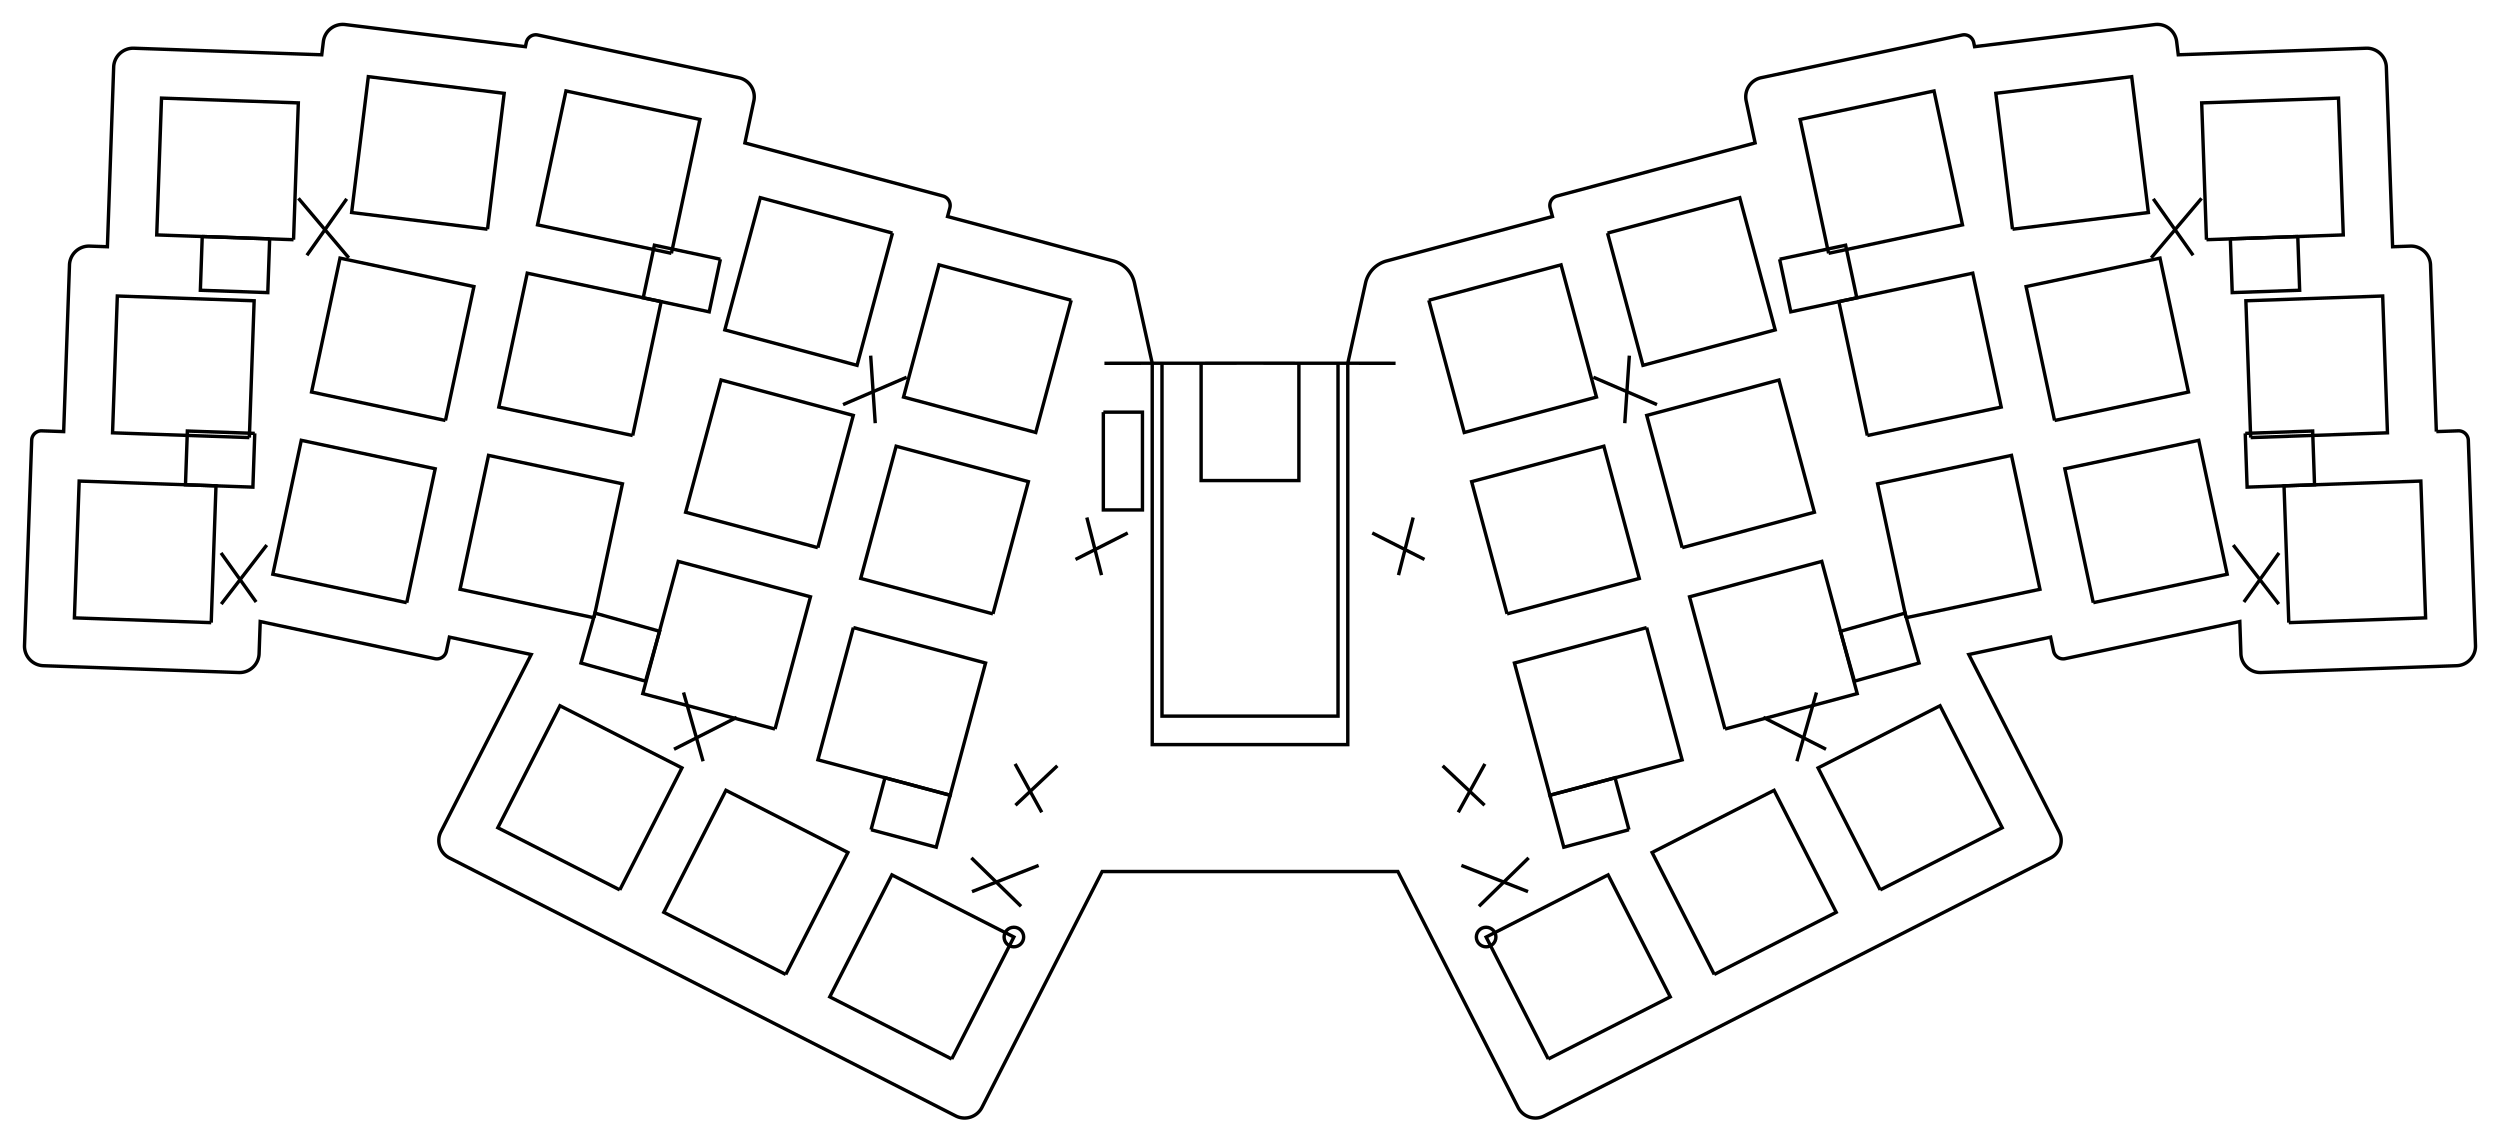 <?xml version="1.0"?>
<!DOCTYPE svg PUBLIC "-//W3C//DTD SVG 1.1//EN" "http://www.w3.org/Graphics/SVG/1.1/DTD/svg11.dtd">
<svg width="255.671mm" height="116.845mm" viewBox="0 0 255.671 116.845" xmlns="http://www.w3.org/2000/svg" version="1.1">
<g id="Sketch167" transform="translate(127.836,2.362) scale(1,-1)">
<path id="Sketch167_w0000"  d="M 97.816 -22.152 L 97.327 -8.16 L 111.318 -7.672 L 111.807 -21.663 L 97.816 -22.152 " stroke="#000000" stroke-width="0.35 px" style="stroke-width:0.35;stroke-miterlimit:4;stroke-dasharray:none;fill:none;fill-opacity:1;fill-rule: evenodd"/>
<path id="Sketch167_w0001"  d="M 102.335 -42.39 L 101.846 -28.398 L 115.837 -27.91 L 116.326 -41.901 L 102.335 -42.39 " stroke="#000000" stroke-width="0.35 px" style="stroke-width:0.35;stroke-miterlimit:4;stroke-dasharray:none;fill:none;fill-opacity:1;fill-rule: evenodd"/>
<path id="Sketch167_w0002"  d="M 106.236 -61.315 L 105.747 -47.324 L 119.739 -46.835 L 120.227 -60.827 L 106.236 -61.315 " stroke="#000000" stroke-width="0.35 px" style="stroke-width:0.35;stroke-miterlimit:4;stroke-dasharray:none;fill:none;fill-opacity:1;fill-rule: evenodd"/>
<path id="Sketch167_w0003"  d="M 77.979 -21.079 L 76.273 -7.183 L 90.169 -5.477 L 91.875 -19.373 L 77.979 -21.079 " stroke="#000000" stroke-width="0.35 px" style="stroke-width:0.35;stroke-miterlimit:4;stroke-dasharray:none;fill:none;fill-opacity:1;fill-rule: evenodd"/>
<path id="Sketch167_w0004"  d="M 59.17 -23.545 L 56.259 -9.851 L 69.954 -6.94 L 72.864 -20.634 L 59.17 -23.545 " stroke="#000000" stroke-width="0.35 px" style="stroke-width:0.35;stroke-miterlimit:4;stroke-dasharray:none;fill:none;fill-opacity:1;fill-rule: evenodd"/>
<path id="Sketch167_w0005"  d="M 63.131 -42.179 L 60.22 -28.485 L 73.914 -25.574 L 76.825 -39.268 L 63.131 -42.179 " stroke="#000000" stroke-width="0.35 px" style="stroke-width:0.35;stroke-miterlimit:4;stroke-dasharray:none;fill:none;fill-opacity:1;fill-rule: evenodd"/>
<path id="Sketch167_w0006"  d="M 82.28 -40.64 L 79.369 -26.946 L 93.063 -24.036 L 95.974 -37.73 L 82.28 -40.64 " stroke="#000000" stroke-width="0.35 px" style="stroke-width:0.35;stroke-miterlimit:4;stroke-dasharray:none;fill:none;fill-opacity:1;fill-rule: evenodd"/>
<path id="Sketch167_w0007"  d="M 67.092 -60.813 L 64.181 -47.118 L 77.875 -44.208 L 80.786 -57.902 L 67.092 -60.813 " stroke="#000000" stroke-width="0.35 px" style="stroke-width:0.35;stroke-miterlimit:4;stroke-dasharray:none;fill:none;fill-opacity:1;fill-rule: evenodd"/>
<path id="Sketch167_w0008"  d="M 86.24 -59.274 L 83.33 -45.58 L 97.024 -42.669 L 99.934 -56.363 L 86.24 -59.274 " stroke="#000000" stroke-width="0.35 px" style="stroke-width:0.35;stroke-miterlimit:4;stroke-dasharray:none;fill:none;fill-opacity:1;fill-rule: evenodd"/>
<path id="Sketch167_w0009"  d="M 36.562 -21.477 L 40.186 -35 L 53.709 -31.376 L 50.085 -17.853 L 36.562 -21.477 " stroke="#000000" stroke-width="0.35 px" style="stroke-width:0.35;stroke-miterlimit:4;stroke-dasharray:none;fill:none;fill-opacity:1;fill-rule: evenodd"/>
<path id="Sketch167_w0010"  d="M 18.286 -28.346 L 21.91 -41.869 L 35.433 -38.246 L 31.809 -24.723 L 18.286 -28.346 " stroke="#000000" stroke-width="0.35 px" style="stroke-width:0.35;stroke-miterlimit:4;stroke-dasharray:none;fill:none;fill-opacity:1;fill-rule: evenodd"/>
<path id="Sketch167_w0011"  d="M 44.196 -53.647 L 40.573 -40.124 L 54.096 -36.501 L 57.719 -50.024 L 44.196 -53.647 " stroke="#000000" stroke-width="0.35 px" style="stroke-width:0.35;stroke-miterlimit:4;stroke-dasharray:none;fill:none;fill-opacity:1;fill-rule: evenodd"/>
<path id="Sketch167_w0012"  d="M 26.288 -60.418 L 22.665 -46.895 L 36.188 -43.271 L 39.811 -56.794 L 26.288 -60.418 " stroke="#000000" stroke-width="0.35 px" style="stroke-width:0.35;stroke-miterlimit:4;stroke-dasharray:none;fill:none;fill-opacity:1;fill-rule: evenodd"/>
<path id="Sketch167_w0013"  d="M 48.575 -72.196 L 44.951 -58.673 L 58.474 -55.05 L 62.098 -68.573 L 48.575 -72.196 " stroke="#000000" stroke-width="0.35 px" style="stroke-width:0.35;stroke-miterlimit:4;stroke-dasharray:none;fill:none;fill-opacity:1;fill-rule: evenodd"/>
<path id="Sketch167_w0014"  d="M 40.566 -61.82 L 27.043 -65.444 L 30.667 -78.967 L 44.19 -75.343 L 40.566 -61.82 " stroke="#000000" stroke-width="0.35 px" style="stroke-width:0.35;stroke-miterlimit:4;stroke-dasharray:none;fill:none;fill-opacity:1;fill-rule: evenodd"/>
<path id="Sketch167_w0015"  d="M 64.451 -88.645 L 58.095 -76.17 L 70.569 -69.815 L 76.925 -82.289 L 64.451 -88.645 " stroke="#000000" stroke-width="0.35 px" style="stroke-width:0.35;stroke-miterlimit:4;stroke-dasharray:none;fill:none;fill-opacity:1;fill-rule: evenodd"/>
<path id="Sketch167_w0016"  d="M 47.477 -97.293 L 41.121 -84.819 L 53.596 -78.463 L 59.951 -90.937 L 47.477 -97.293 " stroke="#000000" stroke-width="0.35 px" style="stroke-width:0.35;stroke-miterlimit:4;stroke-dasharray:none;fill:none;fill-opacity:1;fill-rule: evenodd"/>
<path id="Sketch167_w0017"  d="M 30.504 -105.942 L 24.148 -93.467 L 36.622 -87.112 L 42.978 -99.586 L 30.504 -105.942 " stroke="#000000" stroke-width="0.35 px" style="stroke-width:0.35;stroke-miterlimit:4;stroke-dasharray:none;fill:none;fill-opacity:1;fill-rule: evenodd"/>
<path id="Sketch167_w0018"  d="M 123.562 -41.699 L 121.325 -41.777 L 123.562 -41.699 M -121.325 -41.777 L -123.562 -41.699 L -121.325 -41.777 L -120.73 -24.737 A 2 2 0 0 0 -118.661 -22.808L -116.852 -22.872 L -116.211 -4.499 A 2 2 0 0 0 -114.142 -2.57L -94.932 -3.241 L -94.766 -1.89 A 2 2 0 0 0 -92.537 -0.149L -74.103 -2.412 L -74.013 -1.988 A 1 1 0 0 0 -72.827 -1.218L -52.282 -5.585 A 2 2 0 0 0 -50.742 -7.957L -51.656 -12.256 L -31.405 -17.682 A 1 1 0 0 0 -30.697 -18.907L -30.932 -19.781 L -13.969 -24.326 A 3 3 0 0 0 -11.816 -26.576L -10.0 -34.787 L -10.0 -73.787 L 0.0 -73.787 L 10.0 -73.787 L 10.0 -34.787 L 11.816 -26.576 A 3 3 0 0 0 13.969 -24.326L 30.932 -19.781 L 30.697 -18.907 A 1 1 0 0 0 31.404 -17.682L 51.656 -12.256 L 50.742 -7.957 A 2 2 0 0 0 52.282 -5.585L 72.827 -1.218 A 1 1 0 0 0 74.013 -1.988L 74.103 -2.412 L 92.537 -0.149 A 2 2 0 0 0 94.766 -1.89L 94.932 -3.241 L 114.142 -2.57 A 2 2 0 0 0 116.211 -4.499L 116.852 -22.872 L 118.661 -22.808 A 2 2 0 0 0 120.73 -24.737L 121.325 -41.777 M -123.562 -41.699 A 1 1 0 0 1 -124.596 -42.663L -125.329 -63.65 A 2 2 0 0 1 -123.4 -65.719L -103.408 -66.417 A 2 2 0 0 1 -101.339 -64.488L -101.224 -61.201 L -83.367 -64.997 A 1 1 0 0 1 -82.181 -64.226L -81.877 -62.795 L -73.51 -64.573 L -82.742 -82.692 A 2 2 0 0 1 -81.868 -85.382L -30.101 -111.759 A 2 2 0 0 1 -27.41 -110.885L -15.122 -86.768 L 0.0 -86.768 L 15.122 -86.768 L 27.411 -110.885 A 2 2 0 0 1 30.101 -111.759L 81.868 -85.382 A 2 2 0 0 1 82.742 -82.692L 73.51 -64.573 L 81.877 -62.795 L 82.181 -64.226 A 1 1 0 0 1 83.367 -64.997L 101.224 -61.201 L 101.339 -64.488 A 2 2 0 0 1 103.408 -66.417L 123.4 -65.719 A 2 2 0 0 1 125.329 -63.65L 124.596 -42.663 A 1 1 0 0 1 123.562 -41.699" stroke="#000000" stroke-width="0.35 px" style="stroke-width:0.35;stroke-miterlimit:4;stroke-dasharray:none;fill:none;fill-opacity:1;fill-rule: evenodd"/>
<path id="Sketch167_w0019"  d="M 100.258 -22.066 L 107.154 -21.826 L 100.258 -22.066 M 100.258 -22.066 L 100.45 -27.563 L 107.346 -27.322 L 107.154 -21.826 " stroke="#000000" stroke-width="0.35 px" style="stroke-width:0.35;stroke-miterlimit:4;stroke-dasharray:none;fill:none;fill-opacity:1;fill-rule: evenodd"/>
<path id="Sketch167_w0020"  d="M 9.0 -34.875 L 9.0 -70.875 L 0.0 -70.875 L -9.0 -70.875 L -9.0 -34.875 " stroke="#000000" stroke-width="0.35 px" style="stroke-width:0.35;stroke-miterlimit:4;stroke-dasharray:none;fill:none;fill-opacity:1;fill-rule: evenodd"/>
<path id="Sketch167_w0021"  d="M 14.888 -34.79 L 0.0 -34.78 L -14.888 -34.79 " stroke="#000000" stroke-width="0.35 px" style="stroke-width:0.35;stroke-miterlimit:4;stroke-dasharray:none;fill:none;fill-opacity:1;fill-rule: evenodd"/>
<path id="Sketch167_w0022"  d="M 5.0 -34.784 L 5.0 -46.784 L 0.0 -46.784 L -5.0 -46.784 L -5.0 -34.784 " stroke="#000000" stroke-width="0.35 px" style="stroke-width:0.35;stroke-miterlimit:4;stroke-dasharray:none;fill:none;fill-opacity:1;fill-rule: evenodd"/>
<path id="Sketch167_w0023"  d="M 54.163 -24.149 L 55.306 -29.529 L 62.055 -28.095 L 60.912 -22.715 L 54.163 -24.149 " stroke="#000000" stroke-width="0.35 px" style="stroke-width:0.35;stroke-miterlimit:4;stroke-dasharray:none;fill:none;fill-opacity:1;fill-rule: evenodd"/>
<path id="Sketch167_w0024"  d="M 101.781 -41.959 L 101.973 -47.456 L 108.868 -47.215 L 108.676 -41.718 L 101.781 -41.959 " stroke="#000000" stroke-width="0.35 px" style="stroke-width:0.35;stroke-miterlimit:4;stroke-dasharray:none;fill:none;fill-opacity:1;fill-rule: evenodd"/>
<path id="Sketch167_w0025"  d="M 66.934 -60.149 L 68.422 -65.444 L 61.815 -67.301 L 60.381 -62.198 L 67.023 -60.331 " stroke="#000000" stroke-width="0.35 px" style="stroke-width:0.35;stroke-miterlimit:4;stroke-dasharray:none;fill:none;fill-opacity:1;fill-rule: evenodd"/>
<path id="Sketch167_w0026"  d="M 38.755 -82.493 L 32.09 -84.279 L 30.667 -78.967 L 37.332 -77.181 L 38.755 -82.493 " stroke="#000000" stroke-width="0.35 px" style="stroke-width:0.35;stroke-miterlimit:4;stroke-dasharray:none;fill:none;fill-opacity:1;fill-rule: evenodd"/>
<circle cx="24.148" cy="-93.467" r="1.0" stroke="#000000" stroke-width="0.35 px" style="stroke-width:0.35;stroke-miterlimit:4;stroke-dasharray:none;fill:none"/>
<path id="Sketch167_w0028"  d="M 92.378 -17.973 L 96.45 -23.746 " stroke="#000000" stroke-width="0.35 px" style="stroke-width:0.35;stroke-miterlimit:4;stroke-dasharray:none;fill:none;fill-opacity:1;fill-rule: evenodd"/>
<path id="Sketch167_w0029"  d="M 97.313 -17.922 L 92.166 -24.006 " stroke="#000000" stroke-width="0.35 px" style="stroke-width:0.35;stroke-miterlimit:4;stroke-dasharray:none;fill:none;fill-opacity:1;fill-rule: evenodd"/>
<path id="Sketch167_w0030"  d="M 100.554 -53.38 L 105.209 -59.417 " stroke="#000000" stroke-width="0.35 px" style="stroke-width:0.35;stroke-miterlimit:4;stroke-dasharray:none;fill:none;fill-opacity:1;fill-rule: evenodd"/>
<path id="Sketch167_w0031"  d="M 105.232 -54.186 L 101.643 -59.206 " stroke="#000000" stroke-width="0.35 px" style="stroke-width:0.35;stroke-miterlimit:4;stroke-dasharray:none;fill:none;fill-opacity:1;fill-rule: evenodd"/>
<path id="Sketch167_w0032"  d="M 52.489 -71.004 L 58.907 -74.263 " stroke="#000000" stroke-width="0.35 px" style="stroke-width:0.35;stroke-miterlimit:4;stroke-dasharray:none;fill:none;fill-opacity:1;fill-rule: evenodd"/>
<path id="Sketch167_w0033"  d="M 57.931 -68.455 L 55.932 -75.491 " stroke="#000000" stroke-width="0.35 px" style="stroke-width:0.35;stroke-miterlimit:4;stroke-dasharray:none;fill:none;fill-opacity:1;fill-rule: evenodd"/>
<path id="Sketch167_w0034"  d="M 21.616 -86.143 L 28.433 -88.824 " stroke="#000000" stroke-width="0.35 px" style="stroke-width:0.35;stroke-miterlimit:4;stroke-dasharray:none;fill:none;fill-opacity:1;fill-rule: evenodd"/>
<path id="Sketch167_w0035"  d="M 28.494 -85.37 L 23.414 -90.324 " stroke="#000000" stroke-width="0.35 px" style="stroke-width:0.35;stroke-miterlimit:4;stroke-dasharray:none;fill:none;fill-opacity:1;fill-rule: evenodd"/>
<path id="Sketch167_w0036"  d="M 19.704 -75.954 L 23.987 -79.99 " stroke="#000000" stroke-width="0.35 px" style="stroke-width:0.35;stroke-miterlimit:4;stroke-dasharray:none;fill:none;fill-opacity:1;fill-rule: evenodd"/>
<path id="Sketch167_w0037"  d="M 24.023 -75.761 L 21.298 -80.711 " stroke="#000000" stroke-width="0.35 px" style="stroke-width:0.35;stroke-miterlimit:4;stroke-dasharray:none;fill:none;fill-opacity:1;fill-rule: evenodd"/>
<path id="Sketch167_w0038"  d="M 12.503 -52.143 L 17.844 -54.85 " stroke="#000000" stroke-width="0.35 px" style="stroke-width:0.35;stroke-miterlimit:4;stroke-dasharray:none;fill:none;fill-opacity:1;fill-rule: evenodd"/>
<path id="Sketch167_w0039"  d="M 16.687 -50.562 L 15.186 -56.455 " stroke="#000000" stroke-width="0.35 px" style="stroke-width:0.35;stroke-miterlimit:4;stroke-dasharray:none;fill:none;fill-opacity:1;fill-rule: evenodd"/>
<path id="Sketch167_w0040"  d="M 35.113 -36.218 L 41.622 -39.016 " stroke="#000000" stroke-width="0.35 px" style="stroke-width:0.35;stroke-miterlimit:4;stroke-dasharray:none;fill:none;fill-opacity:1;fill-rule: evenodd"/>
<path id="Sketch167_w0041"  d="M 38.794 -34.009 L 38.327 -40.917 " stroke="#000000" stroke-width="0.35 px" style="stroke-width:0.35;stroke-miterlimit:4;stroke-dasharray:none;fill:none;fill-opacity:1;fill-rule: evenodd"/>
<path id="Sketch167_w0042"  d="M -15.0 -39.788 L -11.0 -39.788 L -11.0 -49.788 L -15.0 -49.788 L -15.0 -39.788 " stroke="#000000" stroke-width="0.35 px" style="stroke-width:0.35;stroke-miterlimit:4;stroke-dasharray:none;fill:none;fill-opacity:1;fill-rule: evenodd"/>
<path id="Sketch167_w0043"  d="M -97.816 -22.152 L -97.327 -8.16 L -111.318 -7.672 L -111.807 -21.663 L -97.816 -22.152 " stroke="#000000" stroke-width="0.35 px" style="stroke-width:0.35;stroke-miterlimit:4;stroke-dasharray:none;fill:none;fill-opacity:1;fill-rule: evenodd"/>
<path id="Sketch167_w0044"  d="M -102.335 -42.39 L -101.846 -28.398 L -115.837 -27.91 L -116.326 -41.901 L -102.335 -42.39 " stroke="#000000" stroke-width="0.35 px" style="stroke-width:0.35;stroke-miterlimit:4;stroke-dasharray:none;fill:none;fill-opacity:1;fill-rule: evenodd"/>
<path id="Sketch167_w0045"  d="M -106.236 -61.315 L -105.747 -47.324 L -119.739 -46.835 L -120.227 -60.827 L -106.236 -61.315 " stroke="#000000" stroke-width="0.35 px" style="stroke-width:0.35;stroke-miterlimit:4;stroke-dasharray:none;fill:none;fill-opacity:1;fill-rule: evenodd"/>
<path id="Sketch167_w0046"  d="M -77.979 -21.079 L -76.273 -7.183 L -90.169 -5.477 L -91.875 -19.373 L -77.979 -21.079 " stroke="#000000" stroke-width="0.35 px" style="stroke-width:0.35;stroke-miterlimit:4;stroke-dasharray:none;fill:none;fill-opacity:1;fill-rule: evenodd"/>
<path id="Sketch167_w0047"  d="M -59.17 -23.545 L -56.259 -9.851 L -69.954 -6.94 L -72.864 -20.634 L -59.17 -23.545 " stroke="#000000" stroke-width="0.35 px" style="stroke-width:0.35;stroke-miterlimit:4;stroke-dasharray:none;fill:none;fill-opacity:1;fill-rule: evenodd"/>
<path id="Sketch167_w0048"  d="M -63.131 -42.179 L -60.22 -28.485 L -73.914 -25.574 L -76.825 -39.268 L -63.131 -42.179 " stroke="#000000" stroke-width="0.35 px" style="stroke-width:0.35;stroke-miterlimit:4;stroke-dasharray:none;fill:none;fill-opacity:1;fill-rule: evenodd"/>
<path id="Sketch167_w0049"  d="M -82.28 -40.64 L -79.369 -26.946 L -93.063 -24.036 L -95.974 -37.73 L -82.28 -40.64 " stroke="#000000" stroke-width="0.35 px" style="stroke-width:0.35;stroke-miterlimit:4;stroke-dasharray:none;fill:none;fill-opacity:1;fill-rule: evenodd"/>
<path id="Sketch167_w0050"  d="M -67.092 -60.813 L -64.181 -47.118 L -77.875 -44.208 L -80.786 -57.902 L -67.092 -60.813 " stroke="#000000" stroke-width="0.35 px" style="stroke-width:0.35;stroke-miterlimit:4;stroke-dasharray:none;fill:none;fill-opacity:1;fill-rule: evenodd"/>
<path id="Sketch167_w0051"  d="M -86.24 -59.274 L -83.33 -45.58 L -97.024 -42.669 L -99.934 -56.363 L -86.24 -59.274 " stroke="#000000" stroke-width="0.35 px" style="stroke-width:0.35;stroke-miterlimit:4;stroke-dasharray:none;fill:none;fill-opacity:1;fill-rule: evenodd"/>
<path id="Sketch167_w0052"  d="M -36.562 -21.477 L -40.186 -35 L -53.709 -31.376 L -50.085 -17.853 L -36.562 -21.477 " stroke="#000000" stroke-width="0.35 px" style="stroke-width:0.35;stroke-miterlimit:4;stroke-dasharray:none;fill:none;fill-opacity:1;fill-rule: evenodd"/>
<path id="Sketch167_w0053"  d="M -18.286 -28.346 L -21.91 -41.869 L -35.433 -38.246 L -31.809 -24.723 L -18.286 -28.346 " stroke="#000000" stroke-width="0.35 px" style="stroke-width:0.35;stroke-miterlimit:4;stroke-dasharray:none;fill:none;fill-opacity:1;fill-rule: evenodd"/>
<path id="Sketch167_w0054"  d="M -44.196 -53.647 L -40.573 -40.124 L -54.096 -36.501 L -57.719 -50.024 L -44.196 -53.647 " stroke="#000000" stroke-width="0.35 px" style="stroke-width:0.35;stroke-miterlimit:4;stroke-dasharray:none;fill:none;fill-opacity:1;fill-rule: evenodd"/>
<path id="Sketch167_w0055"  d="M -26.288 -60.418 L -22.665 -46.895 L -36.188 -43.271 L -39.811 -56.794 L -26.288 -60.418 " stroke="#000000" stroke-width="0.35 px" style="stroke-width:0.35;stroke-miterlimit:4;stroke-dasharray:none;fill:none;fill-opacity:1;fill-rule: evenodd"/>
<path id="Sketch167_w0056"  d="M -48.575 -72.196 L -44.951 -58.673 L -58.474 -55.05 L -62.098 -68.573 L -48.575 -72.196 " stroke="#000000" stroke-width="0.35 px" style="stroke-width:0.35;stroke-miterlimit:4;stroke-dasharray:none;fill:none;fill-opacity:1;fill-rule: evenodd"/>
<path id="Sketch167_w0057"  d="M -40.566 -61.82 L -27.043 -65.444 L -30.667 -78.967 L -44.19 -75.343 L -40.566 -61.82 " stroke="#000000" stroke-width="0.35 px" style="stroke-width:0.35;stroke-miterlimit:4;stroke-dasharray:none;fill:none;fill-opacity:1;fill-rule: evenodd"/>
<path id="Sketch167_w0058"  d="M -64.451 -88.645 L -58.095 -76.17 L -70.569 -69.815 L -76.925 -82.289 L -64.451 -88.645 " stroke="#000000" stroke-width="0.35 px" style="stroke-width:0.35;stroke-miterlimit:4;stroke-dasharray:none;fill:none;fill-opacity:1;fill-rule: evenodd"/>
<path id="Sketch167_w0059"  d="M -47.477 -97.293 L -41.121 -84.819 L -53.596 -78.463 L -59.951 -90.937 L -47.477 -97.293 " stroke="#000000" stroke-width="0.35 px" style="stroke-width:0.35;stroke-miterlimit:4;stroke-dasharray:none;fill:none;fill-opacity:1;fill-rule: evenodd"/>
<path id="Sketch167_w0060"  d="M -30.504 -105.942 L -24.148 -93.467 L -36.622 -87.112 L -42.978 -99.586 L -30.504 -105.942 " stroke="#000000" stroke-width="0.35 px" style="stroke-width:0.35;stroke-miterlimit:4;stroke-dasharray:none;fill:none;fill-opacity:1;fill-rule: evenodd"/>
<path id="Sketch167_w0061"  d="M -100.258 -22.066 L -107.154 -21.826 L -100.258 -22.066 M -100.258 -22.066 L -100.45 -27.563 L -107.346 -27.322 L -107.154 -21.826 " stroke="#000000" stroke-width="0.35 px" style="stroke-width:0.35;stroke-miterlimit:4;stroke-dasharray:none;fill:none;fill-opacity:1;fill-rule: evenodd"/>
<path id="Sketch167_w0062"  d="M -54.163 -24.149 L -55.306 -29.529 L -62.055 -28.095 L -60.912 -22.715 L -54.163 -24.149 " stroke="#000000" stroke-width="0.35 px" style="stroke-width:0.35;stroke-miterlimit:4;stroke-dasharray:none;fill:none;fill-opacity:1;fill-rule: evenodd"/>
<path id="Sketch167_w0063"  d="M -101.781 -41.959 L -101.973 -47.456 L -108.868 -47.215 L -108.676 -41.718 L -101.781 -41.959 " stroke="#000000" stroke-width="0.35 px" style="stroke-width:0.35;stroke-miterlimit:4;stroke-dasharray:none;fill:none;fill-opacity:1;fill-rule: evenodd"/>
<path id="Sketch167_w0064"  d="M -66.934 -60.149 L -68.422 -65.444 L -61.815 -67.301 L -60.381 -62.198 L -67.023 -60.331 " stroke="#000000" stroke-width="0.35 px" style="stroke-width:0.35;stroke-miterlimit:4;stroke-dasharray:none;fill:none;fill-opacity:1;fill-rule: evenodd"/>
<path id="Sketch167_w0065"  d="M -38.755 -82.493 L -32.09 -84.279 L -30.667 -78.967 L -37.332 -77.181 L -38.755 -82.493 " stroke="#000000" stroke-width="0.35 px" style="stroke-width:0.35;stroke-miterlimit:4;stroke-dasharray:none;fill:none;fill-opacity:1;fill-rule: evenodd"/>
<circle cx="-24.148" cy="-93.467" r="1.0" stroke="#000000" stroke-width="0.35 px" style="stroke-width:0.35;stroke-miterlimit:4;stroke-dasharray:none;fill:none"/>
<path id="Sketch167_w0067"  d="M -92.378 -17.973 L -96.45 -23.746 " stroke="#000000" stroke-width="0.35 px" style="stroke-width:0.35;stroke-miterlimit:4;stroke-dasharray:none;fill:none;fill-opacity:1;fill-rule: evenodd"/>
<path id="Sketch167_w0068"  d="M -97.313 -17.922 L -92.166 -24.006 " stroke="#000000" stroke-width="0.35 px" style="stroke-width:0.35;stroke-miterlimit:4;stroke-dasharray:none;fill:none;fill-opacity:1;fill-rule: evenodd"/>
<path id="Sketch167_w0069"  d="M -100.554 -53.38 L -105.209 -59.417 " stroke="#000000" stroke-width="0.35 px" style="stroke-width:0.35;stroke-miterlimit:4;stroke-dasharray:none;fill:none;fill-opacity:1;fill-rule: evenodd"/>
<path id="Sketch167_w0070"  d="M -105.232 -54.186 L -101.643 -59.206 " stroke="#000000" stroke-width="0.35 px" style="stroke-width:0.35;stroke-miterlimit:4;stroke-dasharray:none;fill:none;fill-opacity:1;fill-rule: evenodd"/>
<path id="Sketch167_w0071"  d="M -52.489 -71.004 L -58.907 -74.263 " stroke="#000000" stroke-width="0.35 px" style="stroke-width:0.35;stroke-miterlimit:4;stroke-dasharray:none;fill:none;fill-opacity:1;fill-rule: evenodd"/>
<path id="Sketch167_w0072"  d="M -57.931 -68.455 L -55.932 -75.491 " stroke="#000000" stroke-width="0.35 px" style="stroke-width:0.35;stroke-miterlimit:4;stroke-dasharray:none;fill:none;fill-opacity:1;fill-rule: evenodd"/>
<path id="Sketch167_w0073"  d="M -21.616 -86.143 L -28.433 -88.824 " stroke="#000000" stroke-width="0.35 px" style="stroke-width:0.35;stroke-miterlimit:4;stroke-dasharray:none;fill:none;fill-opacity:1;fill-rule: evenodd"/>
<path id="Sketch167_w0074"  d="M -28.494 -85.37 L -23.414 -90.324 " stroke="#000000" stroke-width="0.35 px" style="stroke-width:0.35;stroke-miterlimit:4;stroke-dasharray:none;fill:none;fill-opacity:1;fill-rule: evenodd"/>
<path id="Sketch167_w0075"  d="M -19.704 -75.954 L -23.987 -79.99 " stroke="#000000" stroke-width="0.35 px" style="stroke-width:0.35;stroke-miterlimit:4;stroke-dasharray:none;fill:none;fill-opacity:1;fill-rule: evenodd"/>
<path id="Sketch167_w0076"  d="M -24.023 -75.761 L -21.298 -80.711 " stroke="#000000" stroke-width="0.35 px" style="stroke-width:0.35;stroke-miterlimit:4;stroke-dasharray:none;fill:none;fill-opacity:1;fill-rule: evenodd"/>
<path id="Sketch167_w0077"  d="M -12.503 -52.143 L -17.844 -54.85 " stroke="#000000" stroke-width="0.35 px" style="stroke-width:0.35;stroke-miterlimit:4;stroke-dasharray:none;fill:none;fill-opacity:1;fill-rule: evenodd"/>
<path id="Sketch167_w0078"  d="M -16.687 -50.562 L -15.186 -56.455 " stroke="#000000" stroke-width="0.35 px" style="stroke-width:0.35;stroke-miterlimit:4;stroke-dasharray:none;fill:none;fill-opacity:1;fill-rule: evenodd"/>
<path id="Sketch167_w0079"  d="M -35.113 -36.218 L -41.622 -39.016 " stroke="#000000" stroke-width="0.35 px" style="stroke-width:0.35;stroke-miterlimit:4;stroke-dasharray:none;fill:none;fill-opacity:1;fill-rule: evenodd"/>
<path id="Sketch167_w0080"  d="M -38.794 -34.009 L -38.327 -40.917 " stroke="#000000" stroke-width="0.35 px" style="stroke-width:0.35;stroke-miterlimit:4;stroke-dasharray:none;fill:none;fill-opacity:1;fill-rule: evenodd"/>
<title>b'Sketch167'</title>
</g>
</svg>